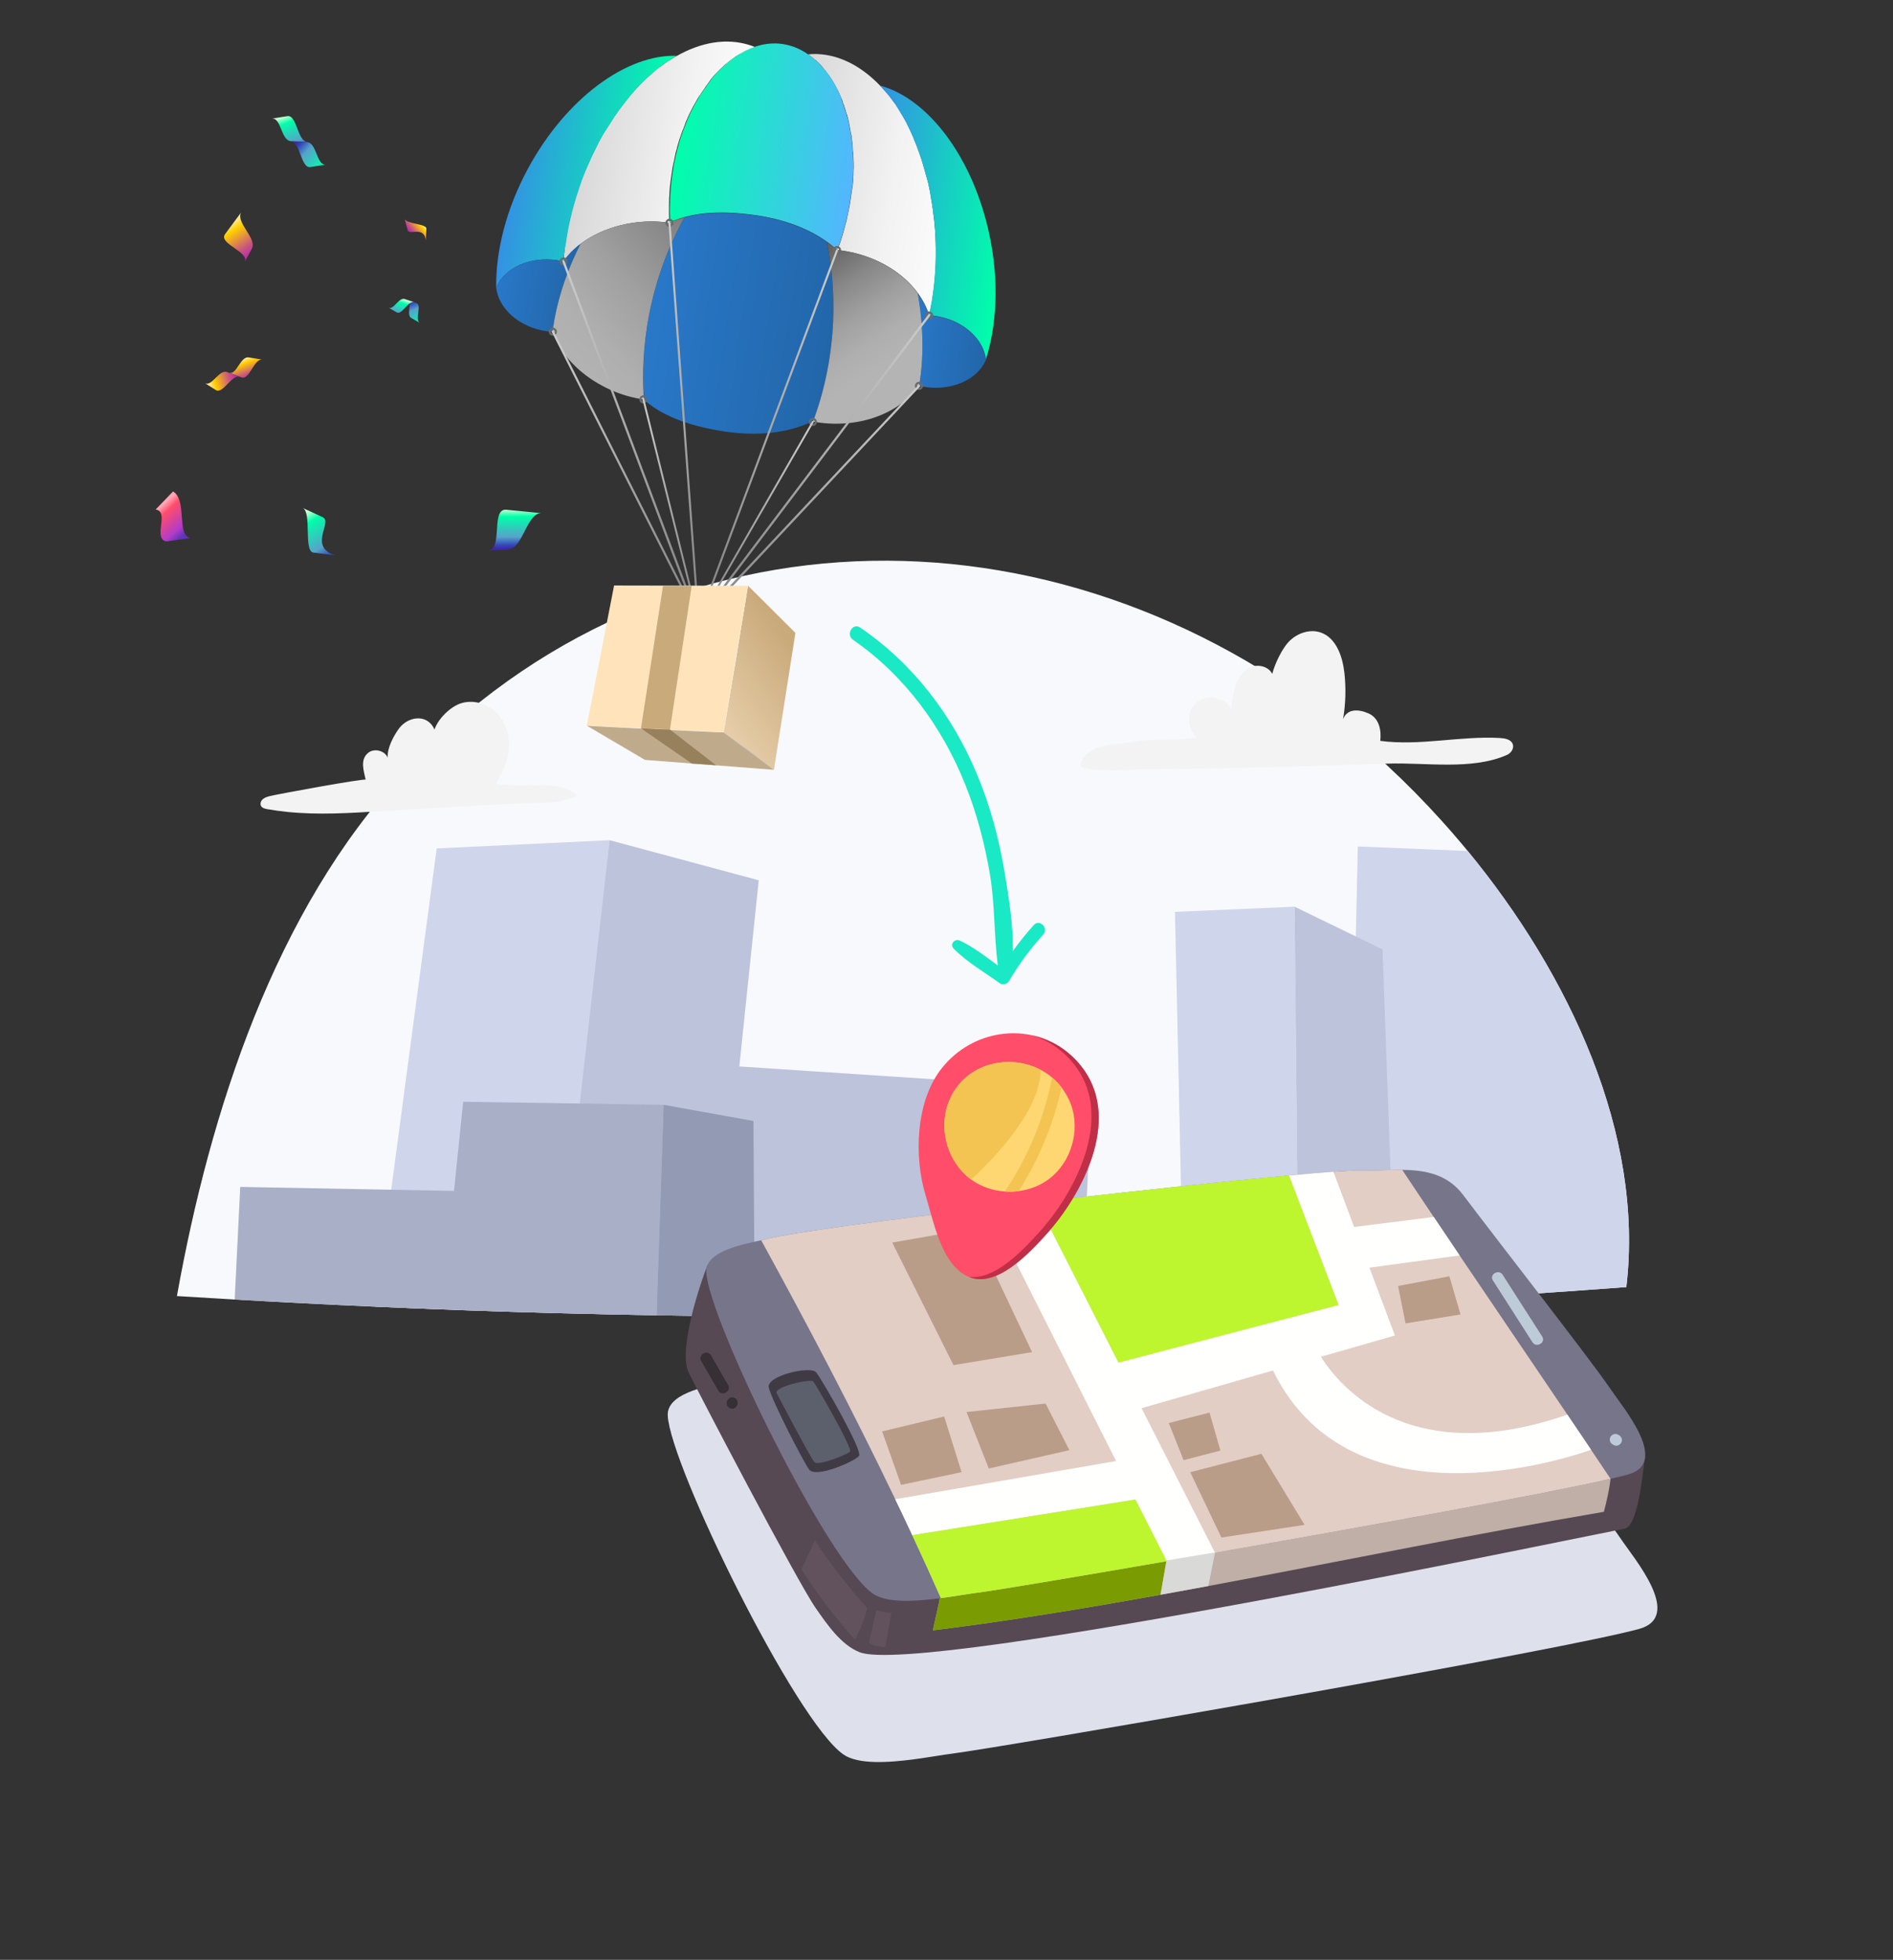 <svg width="427" height="442" viewBox="0 0 427 442" fill="none" xmlns="http://www.w3.org/2000/svg">
<rect x="0" y="0" width="427" height="442" fill="#333333" stroke="none"/>
<path d="M366.848 290.272C349.49 291.58 332.113 292.698 314.724 293.629C311.141 293.816 307.557 294.004 303.978 294.175C300.3 294.355 296.616 294.524 292.934 294.685C284.297 295.069 275.655 295.408 267.011 295.685C259.313 295.944 251.615 296.167 243.912 296.346C219.362 296.915 194.797 297.111 170.242 296.914C162.866 296.855 155.491 296.761 148.117 296.632C141.179 296.515 134.239 296.372 127.303 296.185C126.673 296.173 126.045 296.154 125.407 296.141C111.846 295.781 98.284 295.297 84.727 294.692C74.129 294.232 63.533 293.694 52.942 293.078C48.596 292.832 44.255 292.57 39.907 292.297C47.383 250.61 62.009 205.344 90.887 174.37C149.914 111.066 241.826 112.407 306.583 167.043C315.041 174.187 323.396 182.595 331.067 191.917C354.019 219.807 370.935 255.829 366.848 290.272Z" fill="#F8F9FD"/>
<path d="M366.848 290.272C349.49 291.58 332.113 292.698 314.725 293.629C311.141 293.816 307.558 294.004 303.979 294.175L305.828 211.188L306.283 190.903L331.067 191.917C354.019 219.807 370.935 255.829 366.848 290.272Z" fill="#CFD5EB"/>
<path d="M292.934 294.685C284.297 295.069 275.655 295.408 267.011 295.685L265.035 205.649L292.005 204.483L292.934 294.685Z" fill="#CFD5EB"/>
<path d="M314.725 293.629C311.141 293.816 307.557 294.004 303.978 294.175C300.3 294.355 296.616 294.524 292.934 294.685L292.005 204.483L305.828 211.188L311.845 214.107L314.725 293.629Z" fill="#BCC3DA"/>
<path d="M127.303 296.185C126.673 296.173 126.045 296.154 125.407 296.141C111.846 295.781 98.284 295.297 84.727 294.692C85.896 285.901 87.065 277.11 88.242 268.322C91.664 242.656 95.084 216.999 98.504 191.341C111.553 190.729 124.477 190.092 137.524 189.487C136.393 209.019 134.892 228.979 132.916 248.908C131.35 264.763 129.498 280.604 127.303 296.185Z" fill="#CFD5EB"/>
<path d="M243.912 296.346C219.362 296.915 194.797 297.111 170.242 296.914C162.866 296.855 155.491 296.761 148.117 296.632C141.179 296.515 134.239 296.372 127.303 296.185C126.673 296.173 126.045 296.154 125.407 296.141L130.78 248.878L137.524 189.487L171.144 198.529L166.769 240.514L246.284 245.763L243.912 296.346Z" fill="#BCC3DA"/>
<path d="M148.117 296.632C141.179 296.515 134.24 296.372 127.303 296.185C126.673 296.173 126.045 296.154 125.407 296.141C111.847 295.781 98.284 295.297 84.727 294.692C74.129 294.232 63.533 293.694 52.942 293.078L54.191 267.681L88.242 268.322L102.408 268.59L104.478 248.475L130.78 248.878L132.916 248.908L149.695 249.167L148.117 296.632Z" fill="#A8AFC6"/>
<path d="M170.242 296.914C162.866 296.855 155.491 296.761 148.117 296.632L149.695 249.167L169.948 252.812L170.242 296.914Z" fill="#929AB4"/>
<path d="M269.942 166.294C267.754 164.265 267.572 160.366 269.958 158.389C272.299 156.452 276.344 157.259 277.761 159.933C277.895 158.159 278.21 155.809 278.849 154.153C279.48 152.495 280.691 150.966 282.371 150.372C284.049 149.786 286.181 150.386 286.975 151.979C287.589 149.631 289.292 145.976 291.092 144.35C292.885 142.715 295.513 141.866 297.824 142.619C301.361 143.781 302.824 147.98 303.244 151.679C303.637 155.186 303.541 158.746 302.95 162.217C303.818 159.84 306.36 159.864 308.679 160.884C311.124 161.954 311.618 164.724 311.344 167.085C320.295 168.279 329.327 165.936 338.307 166.435C339.432 166.5 340.786 166.724 341.209 167.769C341.593 168.725 340.882 169.834 339.935 170.248C331.99 173.78 321.437 171.908 312.943 172.217C302.48 172.593 292.018 172.899 281.551 173.125C273.746 173.294 265.943 173.419 258.143 173.5C257.006 173.511 243.255 174.48 243.767 172.315C244.857 167.739 252.036 167.938 255.737 167.281C260.417 166.448 265.369 167.218 269.942 166.294Z" fill="#F3F3F3"/>
<path d="M64.722 183.1C63.242 182.948 61.76 182.743 60.265 182.481C59.755 182.388 59.184 182.252 58.908 181.809C58.61 181.316 58.826 180.644 59.255 180.258C59.684 179.873 60.257 179.702 60.816 179.553C62.406 179.129 82.406 175.481 82.476 175.843C82.092 173.903 81.133 171.36 83.03 169.796C84.394 168.677 86.77 169.255 87.46 170.873C87.283 168.786 88.761 165.967 90.014 164.283C91.267 162.598 93.527 161.58 95.534 162.19C97.541 162.8 98.886 165.28 97.96 167.158C96.842 164.256 100.405 160.222 103.228 158.907C106.049 157.6 109.607 158.425 111.847 160.584C114.088 162.742 115.051 166.024 114.763 169.119C114.5 171.896 113.171 174.386 111.918 176.791C115.637 177.44 119.417 176.98 123.165 177.127C125.685 177.233 128.431 177.708 130.166 179.396C126.221 181.614 120.913 180.924 116.456 181.193C106.31 181.796 96.182 182.297 86.091 182.923C78.797 183.378 71.847 183.829 64.722 183.1Z" fill="#F3F3F3"/>
<path d="M369.682 367.382C368.639 367.664 367.275 368 365.609 368.378C337.599 374.784 226.042 394.034 214.889 395.473C212.64 395.764 209.623 396.297 206.411 396.735C200.34 397.545 193.607 397.975 190.281 395.701C179.476 388.295 151.161 330.479 150.621 319.251C150.392 314.417 158.608 312.786 163.672 311.67C164.28 311.534 164.848 311.415 165.349 311.286C180.454 307.535 296.105 294.791 305.588 295.118C308.969 295.227 312.571 294.904 316.077 294.942C321.581 294.998 326.843 295.956 330.598 300.947C337.534 310.187 361.175 340.45 365.524 346.928C368.675 351.616 379.831 364.609 369.682 367.382Z" fill="#DEE1EB"/>
<path d="M159.613 285.258C158.159 288.901 152.891 304.209 155.315 309.475C156.691 312.464 179.869 356.77 183.971 362.628C186.487 366.214 189.631 370.927 193.896 372.618C207.65 378.075 362.025 345.46 366.323 344.805C369.457 344.33 370.378 333.354 371.093 328.44L159.613 285.258Z" fill="#564953"/>
<path d="M361.778 340.955C332.655 345.91 302.241 352.171 272.563 357.689C268.956 358.353 265.358 359.02 261.777 359.657C244.172 362.832 226.917 365.653 210.445 367.683C210.764 365.747 211.951 361.496 212.042 359.754C229.062 356.826 246.156 353.918 263.283 351.018C296.69 345.361 330.085 339.225 363.287 333.513C363.041 335.802 362.433 338.521 361.778 340.955Z" fill="#BFAFA7"/>
<path d="M261.777 359.657C244.172 362.832 226.916 365.653 210.445 367.683C210.764 365.747 211.951 361.496 212.042 359.754C229.062 356.826 246.156 353.918 263.283 351.018L261.777 359.657Z" fill="#7A9C02"/>
<path d="M367.154 332.566C366.167 332.837 364.869 333.156 363.287 333.513C336.71 339.592 230.868 357.856 220.288 359.221C218.157 359.5 215.288 360.003 212.242 360.414C206.48 361.185 200.095 361.595 196.94 359.437C186.693 352.409 159.821 297.556 159.313 286.899C159.095 282.315 166.895 280.765 171.696 279.71C172.275 279.584 172.816 279.466 173.288 279.347C187.62 275.792 297.349 263.697 306.344 264.007C309.55 264.113 312.973 263.803 316.295 263.836C321.519 263.887 326.512 264.799 330.072 269.536C336.653 278.301 359.084 307.018 363.206 313.162C366.195 317.605 376.782 329.935 367.154 332.566Z" fill="#77758A"/>
<path d="M363.287 333.513C348.313 336.938 308.155 344.234 274.069 350.193C270.333 350.849 266.674 351.482 263.134 352.094C263.07 352.103 263.004 352.121 262.94 352.13C241.49 355.844 224.238 358.719 220.288 359.221C218.157 359.5 215.288 360.003 212.242 360.414C210.142 355.675 207.988 350.939 205.784 346.224C204.525 343.521 203.241 340.812 201.936 338.114C192.437 318.307 182.16 298.774 171.696 279.71C172.275 279.584 172.816 279.466 173.288 279.347C178.956 277.944 199.557 275.197 222.947 272.409C226.541 271.987 230.207 271.558 233.889 271.133C254.878 268.71 276.563 266.412 290.789 265.114C294.755 264.748 298.147 264.456 300.773 264.266C303.514 264.072 305.439 263.974 306.344 264.007C309.55 264.113 312.973 263.803 316.295 263.836C318.65 267.369 321.012 270.905 323.397 274.455C325.336 277.341 327.282 280.237 329.238 283.127C336.752 294.271 344.357 305.439 351.89 316.579L358.883 326.949C360.359 329.139 361.827 331.327 363.287 333.513Z" fill="#E2CEC5"/>
<path d="M301.977 294.331L252.286 307.334L233.889 271.133C254.878 268.71 276.563 266.412 290.789 265.114L301.977 294.331Z" fill="#BDF62E"/>
<path d="M173.414 312.928C174.132 315.977 181.299 329.787 182.505 331.412C184.041 333.477 192.913 329.509 193.772 328.342C194.647 327.145 185.466 311.221 184.113 309.521C182.844 307.931 172.79 310.281 173.414 312.928Z" fill="#403A44"/>
<path d="M175.182 314.167C175.182 314.167 182.855 328.869 183.714 329.76C184.573 330.65 190.977 328.083 191.713 327.402C192.45 326.721 184.027 312.257 183.451 311.557C182.874 310.857 174.525 312.787 175.182 314.167Z" fill="#5C606C"/>
<path d="M347.871 301.427C344.9 296.787 341.929 292.148 338.958 287.508C338.073 286.127 335.868 287.398 336.753 288.778C339.724 293.418 342.695 298.058 345.666 302.697C346.543 304.076 348.756 302.808 347.871 301.427Z" fill="#BDCBD8"/>
<path d="M358.883 326.949C358.883 326.949 305.642 346.977 287.147 309.08L257.5 317.586L274.069 350.193C270.333 350.849 266.674 351.482 263.134 352.094L256.118 338.184L205.784 346.224C204.525 343.521 203.241 340.812 201.936 338.114L251.747 329.503L222.947 272.409C226.541 271.987 230.207 271.558 233.889 271.133L252.286 307.334C266.083 303.679 301.977 294.331 301.977 294.331L290.789 265.114C294.755 264.748 298.146 264.456 300.773 264.266L305.45 276.712L323.397 274.455C325.336 277.341 327.282 280.237 329.238 283.127L308.896 285.892L314.65 301.194L297.947 305.982C303.577 314.853 319.799 330.773 353.549 319.038L358.883 326.949Z" fill="#FFFFFD"/>
<path d="M272.563 357.689C268.956 358.353 265.358 359.02 261.777 359.657L263.125 351.934L274.075 350.106L272.563 357.689Z" fill="#D9D9D7"/>
<path d="M263.122 351.942L262.94 352.13C241.49 355.844 224.238 358.719 220.288 359.221C218.157 359.5 215.288 360.003 212.242 360.414C210.142 355.675 207.988 350.939 205.784 346.224L256.118 338.184L263.122 351.942Z" fill="#BDF62E"/>
<path d="M201.261 280.234L219.608 277.013L232.803 304.941L215.071 307.871L201.261 280.234Z" fill="#B99D88"/>
<path d="M218.018 318.446L223.038 331.186L241.218 327.05L235.854 316.537L218.018 318.446Z" fill="#B99D88"/>
<path d="M198.984 322.819L212.983 319.456L216.893 332.012L203.256 334.874L198.984 322.819Z" fill="#B99D88"/>
<path d="M263.64 320.934L272.827 318.571L275.285 327.142L266.979 329.302L263.64 320.934Z" fill="#B99D88"/>
<path d="M268.481 332.017L284.528 327.87L294.28 343.895L275.503 346.755L268.481 332.017Z" fill="#B99D88"/>
<path d="M315.361 290.021L326.935 287.834L329.452 296.447L317.046 298.463L315.361 290.021Z" fill="#B99D88"/>
<path d="M164.228 312.347C162.946 310.121 161.662 307.903 160.379 305.678C159.558 304.253 157.351 305.531 158.175 306.948C159.457 309.174 160.741 311.391 162.023 313.617C162.838 315.031 165.043 313.761 164.228 312.347Z" fill="#362F34"/>
<path d="M165.485 315.189C163.903 314.764 163.242 317.223 164.824 317.648C166.406 318.074 167.067 315.615 165.485 315.189Z" fill="#362F34"/>
<path d="M183.806 347.423C183.053 349.014 181.934 351.411 180.774 353.929C184.39 359.568 188.453 364.915 192.824 369.773C194.059 367.6 195.022 365.064 195.621 362.641C191.304 357.877 187.357 352.781 183.806 347.423Z" fill="#61525E"/>
<path d="M199.686 371.513C200.168 368.935 200.591 366.219 201.084 363.636C200.048 363.762 198.68 363.49 197.72 363.074C197.14 365.555 196.561 368.036 195.982 370.516C196.728 371.139 198.712 371.444 199.686 371.513Z" fill="#61525E"/>
<path d="M364.91 323.525C364.846 323.5 364.783 323.474 364.711 323.446C364.092 323.2 363.292 323.723 363.151 324.345C362.988 325.083 363.382 325.646 364.05 325.905C364.114 325.93 364.177 325.956 364.249 325.984C364.868 326.23 365.668 325.707 365.809 325.086C365.972 324.347 365.57 323.782 364.91 323.525Z" fill="#BDCBD8"/>
<path d="M233.205 208.611C231.504 210.491 229.932 212.45 228.467 214.499C228.564 208.646 227.553 202.503 226.643 196.932C225.382 189.237 223.34 181.665 220.318 174.472C214.77 161.247 205.93 149.641 194.032 141.529C192.323 140.366 190.728 143.127 192.412 144.283C204.015 152.282 212.56 163.975 217.757 177C220.336 183.459 222.118 190.231 223.281 197.083C224.442 203.942 224.19 210.923 225.086 217.756C222.339 215.716 219.546 213.55 216.502 212.125C215.379 211.595 214.139 212.94 215.105 213.92C218.104 216.985 222.09 219.288 225.571 221.771C226.227 222.237 227.218 221.888 227.602 221.245C229.828 217.476 232.381 213.996 235.325 210.763C236.619 209.318 234.507 207.168 233.205 208.611Z" fill="#19E9C4"/>
<path d="M236 278.38C232.252 282.514 224.897 290.484 218.637 288.01C215.333 286.7 213.266 283.243 211.795 279.429C210.473 276.015 209.638 272.319 208.815 269.663C206.097 260.846 206.542 248.213 212.514 240.811C215.933 236.563 220.635 234.013 225.521 233.262C231.297 232.372 237.348 233.991 241.89 238.279C242.866 239.192 243.764 240.233 244.583 241.403C252.646 252.923 244.15 269.384 236 278.38Z" fill="#FF4D6A"/>
<path d="M244.583 241.403C243.764 240.233 242.866 239.192 241.89 238.279C239.268 235.808 236.15 234.231 232.867 233.497C235.549 234.342 238.08 235.778 240.267 237.843C241.243 238.756 242.141 239.797 242.96 240.966C251.024 252.486 242.527 268.948 234.378 277.944C230.93 281.745 224.431 288.786 218.543 287.967C218.574 287.984 218.606 287.993 218.637 288.01C224.897 290.484 232.252 282.514 236.001 278.38C244.15 269.384 252.647 252.923 244.583 241.403Z" fill="#BF2F47"/>
<path d="M236.636 265.887C234.639 267.397 232.251 268.302 229.775 268.62C228.745 268.757 227.701 268.783 226.667 268.707C223.946 268.529 221.28 267.628 219.074 266.024C214.001 262.339 211.739 255.227 213.716 249.282C216.818 239.938 227.306 237.345 234.754 241.282C235.662 241.763 236.519 242.336 237.322 243.01C238.097 243.657 238.819 244.405 239.452 245.252C240.299 246.35 241.02 247.625 241.551 249.051C243.75 254.924 241.64 262.117 236.636 265.887Z" fill="#FED772"/>
<path d="M219.074 266.024C214.001 262.339 211.739 255.227 213.716 249.282C216.818 239.938 227.306 237.345 234.754 241.282C234.654 249.824 225.695 259.868 219.074 266.024Z" fill="#F3C452"/>
<path d="M229.775 268.62C228.745 268.757 227.701 268.783 226.667 268.707C231.922 260.866 235.501 252.231 237.322 243.01C238.097 243.657 238.819 244.405 239.452 245.252C237.621 253.566 234.364 261.426 229.775 268.62Z" fill="#F3C452"/>
<path d="M211.087 54.77C211.226 59.256 210.924 63.62 210.263 67.702C210.189 68.206 210.114 68.711 209.984 69.207C209.893 69.823 209.746 70.431 209.59 71.095C207.334 63.891 199.738 57.959 190.045 56.526C189.652 56.468 189.204 56.402 188.812 56.344C188.893 56.184 188.91 56.072 189.055 55.865C189.071 55.753 189.152 55.593 189.225 55.489C189.225 55.489 189.225 55.489 189.233 55.433C189.241 55.377 189.25 55.321 189.314 55.273C189.411 55.001 189.509 54.729 189.614 54.402C189.915 53.53 190.16 52.65 190.404 51.77C190.429 51.602 190.51 51.442 190.535 51.274C190.551 51.162 190.632 51.002 190.649 50.89C190.755 50.562 190.804 50.226 190.91 49.898C191.246 48.402 191.581 46.906 191.813 45.337C191.871 44.945 191.921 44.609 191.97 44.273C191.987 44.16 192.004 44.048 192.02 43.936C192.053 43.712 192.086 43.488 192.111 43.32C192.144 43.096 192.169 42.928 192.202 42.704C192.219 42.592 192.236 42.48 192.244 42.423C192.252 42.367 192.269 42.255 192.277 42.199C192.302 42.031 192.318 41.919 192.343 41.751C192.351 41.695 192.36 41.639 192.368 41.583C192.418 41.247 192.403 40.959 192.445 40.678C192.446 40.278 192.513 39.83 192.515 39.429C192.531 39.317 192.5 39.141 192.517 39.029C192.51 38.684 192.56 38.348 192.554 38.004C192.554 38.004 192.554 38.004 192.562 37.948C192.564 37.547 192.558 37.203 192.559 36.802C192.545 36.514 192.53 36.225 192.516 35.937C192.532 35.825 192.493 35.704 192.509 35.592C192.526 35.48 192.478 35.416 192.495 35.304C192.48 35.016 192.457 34.783 192.443 34.495C192.451 34.439 192.459 34.383 192.411 34.318C192.38 34.142 192.405 33.974 192.374 33.797C192.343 33.621 192.367 33.453 192.336 33.277L192.345 33.221C192.338 32.876 192.276 32.523 192.261 32.235C192.207 31.826 192.153 31.418 192.107 30.953C192.093 30.664 192.022 30.368 191.951 30.071C191.96 30.015 191.96 30.015 191.912 29.951C191.872 29.83 191.889 29.718 191.85 29.598C191.827 29.365 191.748 29.125 191.725 28.892C191.694 28.716 191.662 28.54 191.631 28.363C191.592 28.243 191.608 28.131 191.561 28.067C191.569 28.011 191.521 27.946 191.538 27.834C191.475 27.481 191.357 27.12 191.295 26.768C191.263 26.591 191.232 26.415 191.145 26.23C191.114 26.054 191.083 25.878 190.987 25.749C190.939 25.684 190.956 25.573 190.908 25.508C190.829 25.267 190.75 25.027 190.68 24.73C190.649 24.554 190.561 24.369 190.522 24.249C190.491 24.072 190.403 23.888 190.372 23.711C190.372 23.711 190.381 23.655 190.325 23.647C190.285 23.527 190.237 23.462 190.198 23.342C190.158 23.222 190.119 23.101 190.079 22.981C190.088 22.925 190.04 22.861 190.048 22.805C190.057 22.749 190 22.74 190.009 22.684C189.882 22.379 189.803 22.139 189.668 21.89C189.542 21.585 189.415 21.28 189.288 20.975C189.193 20.846 189.162 20.67 189.066 20.541C189.018 20.477 189.027 20.421 188.979 20.357C188.892 20.172 188.804 19.987 188.709 19.858C188.574 19.61 188.487 19.425 188.352 19.176C188.312 19.056 188.217 18.927 188.169 18.863C188.082 18.678 187.986 18.549 187.891 18.421C187.843 18.357 187.851 18.3 187.804 18.236C187.716 18.052 187.621 17.923 187.478 17.73C187.43 17.666 187.39 17.545 187.287 17.473C187.104 17.159 186.913 16.902 186.674 16.581C186.579 16.452 186.483 16.323 186.34 16.131C186.245 16.002 186.149 15.873 186.045 15.801C186.054 15.745 185.998 15.736 185.95 15.672C185.902 15.608 185.798 15.535 185.759 15.415C185.472 15.029 185.178 14.699 184.827 14.361C184.675 14.224 184.58 14.095 184.428 13.959C184.372 13.95 184.38 13.894 184.324 13.886C184.277 13.822 184.173 13.749 184.125 13.685C184.077 13.62 184.03 13.556 183.918 13.54L183.862 13.531C183.359 13.056 182.849 12.637 182.274 12.266C182.618 12.26 182.915 12.189 183.259 12.183C188.835 12.034 194.109 14.702 198.571 19.37C198.619 19.434 198.675 19.442 198.723 19.507C198.771 19.571 198.827 19.579 198.874 19.644C199.121 19.909 199.369 20.175 199.607 20.496C199.807 20.697 199.998 20.955 200.197 21.156C200.388 21.413 200.635 21.679 200.826 21.936C201.017 22.193 201.208 22.45 201.399 22.708C201.59 22.965 201.772 23.278 202.019 23.544C202.202 23.857 202.393 24.114 202.576 24.427C202.806 24.805 203.045 25.127 203.219 25.496C203.354 25.745 203.545 26.002 203.68 26.251C204.046 26.878 204.363 27.44 204.673 28.058C204.665 28.114 204.721 28.122 204.712 28.178C204.895 28.492 205.069 28.861 205.196 29.166C205.379 29.479 205.497 29.84 205.672 30.21C205.854 30.523 205.973 30.884 206.099 31.189C206.147 31.253 206.187 31.373 206.178 31.43C206.305 31.735 206.432 32.039 206.558 32.344C206.733 32.714 206.851 33.075 206.97 33.436C207.088 33.797 207.262 34.166 207.381 34.527C207.665 35.314 207.902 36.036 208.131 36.814C208.359 37.592 208.588 38.37 208.808 39.204C208.918 39.621 209.036 39.982 209.146 40.399C209.265 40.76 209.319 41.169 209.437 41.53C209.429 41.586 209.477 41.65 209.469 41.706C209.531 42.059 209.641 42.476 209.703 42.829C209.813 43.246 209.868 43.654 209.922 44.063C209.984 44.416 210.038 44.825 210.1 45.178C210.14 45.298 210.123 45.41 210.163 45.53C210.225 45.883 210.279 46.292 210.342 46.645C210.396 47.053 210.45 47.462 210.504 47.871C210.496 47.927 210.543 47.991 210.527 48.103C210.541 48.392 210.612 48.688 210.635 48.921C210.658 49.153 210.689 49.33 210.712 49.562C210.812 50.435 210.856 51.301 210.956 52.174C210.97 52.463 210.977 52.807 210.991 53.096C211.012 53.728 211.05 54.249 211.087 54.77Z" fill="url(#paint0_linear)"/>
<path d="M198.468 19.297C209.379 22.17 219.638 35.652 223.261 53.364C225.358 63.578 224.83 73.348 222.365 81.113C221.86 76.401 217.218 72.165 210.999 71.246C210.495 71.171 209.991 71.097 209.534 71.087C209.681 70.479 209.828 69.871 209.928 69.198C210.002 68.694 210.133 68.198 210.207 67.694C210.868 63.612 211.17 59.248 211.031 54.762C210.994 54.241 211.02 53.672 210.983 53.152C210.977 52.807 210.962 52.519 210.947 52.23C210.903 51.365 210.804 50.492 210.704 49.618C210.681 49.386 210.65 49.209 210.627 48.977C210.612 48.688 210.597 48.4 210.519 48.159C210.527 48.103 210.479 48.039 210.496 47.927C210.442 47.518 210.387 47.109 210.333 46.7C210.271 46.348 210.217 45.939 210.155 45.586C210.115 45.466 210.132 45.354 210.092 45.234C210.03 44.881 209.976 44.472 209.913 44.119C209.859 43.711 209.749 43.294 209.695 42.885C209.633 42.532 209.523 42.115 209.46 41.762C209.469 41.706 209.421 41.642 209.429 41.586C209.319 41.169 209.257 40.816 209.138 40.455C209.028 40.038 208.918 39.621 208.8 39.26C208.571 38.482 208.351 37.648 208.122 36.87C207.894 36.092 207.609 35.305 207.373 34.583C207.254 34.222 207.08 33.853 206.961 33.492C206.843 33.131 206.668 32.762 206.55 32.401C206.423 32.096 206.297 31.791 206.17 31.486C206.122 31.421 206.131 31.365 206.091 31.245C205.964 30.94 205.79 30.571 205.663 30.266C205.489 29.896 205.362 29.591 205.188 29.222C205.013 28.853 204.831 28.539 204.704 28.235C204.712 28.178 204.656 28.17 204.665 28.114C204.355 27.496 203.99 26.869 203.672 26.307C203.537 26.058 203.346 25.801 203.211 25.552C202.981 25.174 202.742 24.853 202.568 24.483C202.385 24.17 202.194 23.913 202.011 23.6C201.828 23.286 201.637 23.029 201.39 22.764C201.199 22.506 201.008 22.249 200.817 21.992C200.627 21.735 200.379 21.469 200.189 21.212C199.998 20.955 199.798 20.753 199.599 20.552C199.352 20.287 199.105 20.021 198.866 19.7C198.818 19.635 198.771 19.571 198.715 19.563C198.563 19.426 198.515 19.361 198.468 19.297Z" fill="url(#paint1_linear)"/>
<path d="M151.142 49.745C151.091 48.535 151.041 47.326 151.103 46.133C151.128 45.965 151.097 45.788 151.122 45.62C151.138 45.508 151.107 45.332 151.123 45.22C151.117 44.875 151.167 44.539 151.16 44.194C151.272 42.665 151.384 41.136 151.615 39.567C151.673 39.175 151.723 38.839 151.773 38.502C151.789 38.39 151.806 38.278 151.823 38.166C151.856 37.942 151.889 37.718 151.914 37.55C151.963 37.214 152.005 36.934 152.11 36.606C152.144 36.382 152.177 36.157 152.258 35.998C152.266 35.942 152.274 35.886 152.282 35.83C152.332 35.493 152.43 35.222 152.471 34.941C152.585 34.557 152.651 34.109 152.765 33.725C152.782 33.613 152.863 33.453 152.879 33.342C152.985 33.014 153.035 32.677 153.14 32.349C153.14 32.349 153.14 32.349 153.149 32.294C153.263 31.91 153.368 31.582 153.482 31.198C153.58 30.926 153.677 30.654 153.775 30.382C153.791 30.27 153.864 30.166 153.88 30.054C153.897 29.942 153.961 29.895 153.978 29.782C154.075 29.511 154.164 29.295 154.262 29.023C154.27 28.967 154.278 28.911 154.343 28.863C154.448 28.535 154.61 28.215 154.716 27.888L154.724 27.832C154.83 27.504 154.992 27.184 155.089 26.912C155.259 26.537 155.429 26.161 155.608 25.729C155.769 25.41 155.931 25.09 156.093 24.77C156.255 24.451 156.416 24.131 156.578 23.812C156.74 23.492 156.902 23.172 157.119 22.861C157.281 22.541 157.499 22.23 157.661 21.911C157.741 21.751 157.822 21.591 157.959 21.439C158.04 21.28 158.121 21.12 158.25 21.024C158.33 20.864 158.467 20.713 158.54 20.609C158.621 20.449 158.758 20.298 158.83 20.194C158.911 20.034 159.048 19.883 159.121 19.779C159.202 19.619 159.339 19.468 159.419 19.308C159.492 19.204 159.629 19.053 159.701 18.949C159.782 18.789 159.911 18.694 159.992 18.534C160.073 18.374 160.201 18.278 160.282 18.119C160.363 17.959 160.492 17.863 160.573 17.703C160.782 17.448 160.992 17.193 161.201 16.938C161.33 16.842 161.411 16.682 161.539 16.587C162.288 15.781 163.093 14.984 163.881 14.299C163.945 14.252 164.018 14.148 164.138 14.108C164.404 13.861 164.661 13.67 164.983 13.432C165.111 13.336 165.24 13.241 165.433 13.097C165.883 12.763 166.389 12.437 166.896 12.111C167.024 12.016 167.209 11.928 167.393 11.841C167.578 11.754 167.707 11.659 167.891 11.571C168.14 11.437 168.325 11.349 168.574 11.214C169.192 10.905 169.794 10.708 170.396 10.51C172.441 9.839 174.477 9.625 176.55 9.931C178.623 10.238 180.566 11.04 182.274 12.266C182.849 12.637 183.359 13.056 183.862 13.531C183.862 13.531 183.862 13.531 183.918 13.54C184.069 13.677 184.165 13.805 184.324 13.886C184.38 13.894 184.372 13.95 184.428 13.959C184.58 14.095 184.675 14.224 184.827 14.361C184.922 14.49 185.074 14.627 185.169 14.755C185.368 14.956 185.559 15.214 185.759 15.415C185.854 15.543 185.958 15.616 186.054 15.745C186.149 15.873 186.245 16.002 186.348 16.075C186.444 16.203 186.539 16.332 186.683 16.525C186.865 16.838 187.112 17.104 187.295 17.417C187.343 17.481 187.382 17.601 187.486 17.674C187.629 17.867 187.764 18.116 187.899 18.365C187.995 18.494 188.082 18.678 188.177 18.807C188.217 18.927 188.321 19 188.36 19.12C188.495 19.369 188.582 19.554 188.717 19.803C188.852 20.052 188.931 20.292 189.066 20.541C189.161 20.67 189.193 20.846 189.288 20.975C189.415 21.28 189.542 21.585 189.668 21.89C189.708 22.01 189.795 22.195 189.826 22.371C189.866 22.491 189.905 22.612 189.944 22.732C189.936 22.788 189.992 22.797 189.984 22.852C189.976 22.909 190.023 22.973 190.015 23.029C190.055 23.149 190.102 23.213 190.142 23.334C190.181 23.454 190.221 23.575 190.26 23.695C190.26 23.695 190.252 23.751 190.308 23.759C190.339 23.936 190.426 24.12 190.457 24.297C190.489 24.473 190.584 24.602 190.615 24.778C190.647 24.954 190.734 25.139 190.773 25.259C190.821 25.324 190.804 25.436 190.852 25.5C190.9 25.564 190.883 25.676 190.931 25.741C190.962 25.917 190.993 26.093 191.089 26.222C191.12 26.398 191.151 26.575 191.239 26.759C191.301 27.112 191.419 27.473 191.482 27.826C191.513 28.002 191.544 28.179 191.575 28.355C191.606 28.531 191.638 28.708 191.669 28.884C191.692 29.116 191.771 29.357 191.793 29.59C191.825 29.766 191.856 29.942 191.895 30.063C191.966 30.359 191.981 30.648 192.051 30.945C192.105 31.353 192.159 31.762 192.205 32.227C192.268 32.58 192.282 32.868 192.288 33.212L192.28 33.269C192.311 33.445 192.287 33.613 192.318 33.789C192.349 33.966 192.324 34.134 192.355 34.31C192.347 34.366 192.339 34.422 192.386 34.486C192.409 34.719 192.424 35.007 192.439 35.296C192.422 35.408 192.47 35.472 192.453 35.584C192.437 35.696 192.476 35.817 192.46 35.929C192.474 36.217 192.489 36.505 192.503 36.794C192.501 37.194 192.508 37.539 192.506 37.939C192.506 37.939 192.506 37.939 192.498 37.995C192.504 38.34 192.51 38.684 192.461 39.02C192.444 39.133 192.475 39.309 192.459 39.421C192.457 39.821 192.455 40.222 192.388 40.67C192.347 40.95 192.353 41.295 192.312 41.575C192.304 41.631 192.295 41.687 192.287 41.743C192.262 41.911 192.246 42.023 192.221 42.191C192.213 42.247 192.196 42.359 192.188 42.415C192.171 42.527 192.155 42.639 192.146 42.696C192.113 42.92 192.088 43.088 192.055 43.312C192.022 43.536 191.989 43.76 191.964 43.928C191.948 44.04 191.931 44.152 191.914 44.264C191.865 44.6 191.807 44.993 191.757 45.329C191.525 46.898 191.246 48.402 190.854 49.89C190.804 50.226 190.698 50.554 190.593 50.882C190.576 50.994 190.551 51.162 190.479 51.266C190.454 51.434 190.373 51.594 190.348 51.762C190.104 52.642 189.859 53.522 189.558 54.393C189.461 54.665 189.364 54.937 189.258 55.265C189.25 55.321 189.241 55.377 189.177 55.425C189.177 55.425 189.177 55.425 189.169 55.481C189.063 55.809 188.934 55.904 188.812 56.344C184.266 52.237 177.895 49.635 170.779 48.583C163.608 47.523 156.615 47.577 151.019 50.185C150.98 50.065 151.117 49.913 151.142 49.745Z" fill="url(#paint2_linear)"/>
<path d="M151.011 50.241C141.318 48.809 131.351 52.717 127.107 58.96C127.142 58.336 127.233 57.719 127.277 57.038C127.351 56.534 127.37 56.022 127.444 55.517C127.993 51.419 128.967 47.154 130.397 42.9C130.584 42.413 130.723 41.861 130.909 41.373C131.015 41.045 131.112 40.773 131.21 40.501C131.502 39.686 131.85 38.878 132.199 38.071C132.288 37.855 132.369 37.695 132.458 37.48C132.555 37.208 132.709 36.944 132.798 36.728C132.806 36.672 132.871 36.624 132.887 36.512C133.057 36.137 133.227 35.761 133.397 35.386C133.559 35.066 133.729 34.69 133.891 34.371C133.963 34.267 133.98 34.155 134.053 34.051C134.214 33.731 134.384 33.356 134.546 33.036C134.716 32.66 134.942 32.293 135.112 31.918C135.274 31.598 135.5 31.231 135.662 30.911C135.67 30.855 135.734 30.807 135.743 30.751C135.969 30.384 136.131 30.064 136.348 29.753C136.574 29.386 136.8 29.018 137.018 28.707C137.462 28.028 137.914 27.293 138.358 26.615C138.802 25.936 139.302 25.266 139.737 24.643C139.955 24.332 140.229 24.029 140.447 23.717C140.664 23.406 140.938 23.103 141.156 22.792C141.365 22.536 141.575 22.281 141.784 22.026C141.849 21.978 141.857 21.922 141.93 21.818C142.139 21.563 142.413 21.26 142.622 21.005C142.896 20.701 143.106 20.446 143.38 20.143C143.653 19.84 143.919 19.593 144.128 19.338C144.137 19.282 144.193 19.29 144.201 19.234C144.676 18.732 145.207 18.238 145.674 17.791C145.875 17.592 146.132 17.401 146.333 17.202C146.663 16.907 146.985 16.668 147.259 16.365C147.524 16.118 147.781 15.927 148.047 15.68C148.313 15.433 148.57 15.242 148.883 15.059C149.14 14.868 149.398 14.678 149.655 14.486C149.912 14.296 150.225 14.113 150.483 13.922C150.74 13.731 150.989 13.596 151.238 13.461C151.551 13.278 151.864 13.095 152.186 12.857C152.25 12.809 152.314 12.761 152.37 12.77C152.435 12.722 152.491 12.73 152.555 12.682C158.121 9.497 163.942 8.468 169.292 10.232C169.62 10.338 169.891 10.436 170.211 10.597C169.609 10.795 168.999 11.048 168.381 11.357C168.14 11.436 167.947 11.58 167.698 11.715C167.514 11.802 167.385 11.897 167.201 11.985C167.016 12.072 166.887 12.167 166.703 12.255C166.205 12.524 165.755 12.859 165.24 13.241C165.111 13.336 164.983 13.432 164.79 13.575C164.524 13.822 164.211 14.005 163.946 14.252C163.881 14.299 163.809 14.403 163.688 14.443C162.9 15.128 162.095 15.925 161.346 16.73C161.218 16.826 161.137 16.985 161.008 17.081C160.799 17.336 160.589 17.591 160.38 17.847C160.307 17.951 160.17 18.102 160.089 18.262C160.008 18.422 159.88 18.517 159.799 18.677C159.718 18.837 159.589 18.932 159.509 19.092C159.436 19.196 159.299 19.347 159.226 19.451C159.146 19.611 159.009 19.762 158.928 19.922C158.847 20.082 158.718 20.177 158.637 20.337C158.557 20.497 158.42 20.649 158.347 20.752C158.266 20.912 158.129 21.064 158.057 21.168C157.976 21.327 157.895 21.487 157.766 21.583C157.685 21.742 157.605 21.902 157.468 22.054C157.306 22.373 157.088 22.685 156.926 23.004C156.765 23.324 156.547 23.635 156.385 23.955C156.223 24.274 156.062 24.594 155.9 24.914C155.738 25.233 155.576 25.553 155.415 25.872C155.245 26.248 155.075 26.624 154.896 27.055C154.735 27.375 154.637 27.647 154.531 27.975L154.523 28.031C154.417 28.359 154.256 28.678 154.15 29.006C154.142 29.062 154.133 29.118 154.069 29.166C153.98 29.382 153.882 29.654 153.785 29.926C153.768 30.038 153.704 30.085 153.688 30.198C153.671 30.31 153.598 30.413 153.582 30.525C153.484 30.797 153.387 31.069 153.289 31.341C153.175 31.725 153.07 32.053 152.956 32.437C152.956 32.437 152.956 32.437 152.947 32.493C152.842 32.821 152.736 33.148 152.686 33.485C152.67 33.597 152.589 33.757 152.572 33.869C152.458 34.252 152.344 34.636 152.278 35.085C152.237 35.365 152.131 35.693 152.09 35.973C152.081 36.029 152.073 36.085 152.065 36.141C152.032 36.365 151.942 36.581 151.918 36.749C151.868 37.085 151.77 37.357 151.721 37.693C151.688 37.917 151.654 38.141 151.63 38.309C151.613 38.422 151.597 38.534 151.58 38.646C151.53 38.982 151.472 39.374 151.423 39.71C151.191 41.279 151.023 42.8 150.968 44.338C150.918 44.674 150.924 45.018 150.931 45.363C150.914 45.475 150.889 45.643 150.929 45.763C150.904 45.931 150.935 46.108 150.91 46.276C150.896 47.533 150.89 48.735 150.949 49.889C151.117 49.913 150.98 50.065 151.011 50.241C151.019 50.185 151.019 50.185 151.011 50.241Z" fill="url(#paint3_linear)"/>
<path d="M127.277 57.038C127.186 57.655 127.142 58.335 127.107 58.96C126.611 58.83 126.163 58.763 125.659 58.689C119.496 57.778 113.78 60.425 111.924 64.846C111.811 56.699 114.132 47.195 119.095 38.023C127.687 22.117 141.408 12.18 152.684 12.587C152.619 12.635 152.563 12.626 152.499 12.674C152.435 12.722 152.379 12.713 152.314 12.761C152.001 12.944 151.688 13.127 151.366 13.365C151.117 13.5 150.86 13.691 150.611 13.826C150.354 14.017 150.041 14.2 149.783 14.391C149.526 14.582 149.269 14.773 149.012 14.964C148.754 15.155 148.489 15.402 148.176 15.585C147.91 15.832 147.653 16.023 147.387 16.27C147.057 16.564 146.736 16.803 146.462 17.106C146.261 17.305 146.004 17.497 145.802 17.696C145.271 18.19 144.805 18.636 144.33 19.138C144.321 19.195 144.265 19.186 144.257 19.242C143.992 19.489 143.718 19.792 143.508 20.048C143.243 20.295 143.025 20.606 142.751 20.909C142.486 21.156 142.268 21.467 142.058 21.723C141.994 21.77 141.921 21.874 141.913 21.93C141.704 22.186 141.494 22.441 141.285 22.696C141.011 22.999 140.793 23.31 140.575 23.622C140.357 23.933 140.084 24.236 139.866 24.547C139.366 25.218 138.93 25.84 138.487 26.519C138.043 27.198 137.599 27.877 137.147 28.611C136.921 28.979 136.703 29.29 136.477 29.657C136.259 29.969 136.089 30.344 135.871 30.656C135.863 30.712 135.799 30.759 135.79 30.815C135.629 31.135 135.403 31.502 135.241 31.822C135.015 32.189 134.845 32.565 134.675 32.941C134.513 33.26 134.343 33.636 134.181 33.956C134.109 34.059 134.092 34.171 134.019 34.275C133.858 34.595 133.688 34.97 133.526 35.29C133.356 35.666 133.186 36.041 133.016 36.417C133.008 36.473 132.943 36.521 132.927 36.633C132.829 36.905 132.676 37.168 132.587 37.384C132.497 37.6 132.417 37.76 132.327 37.975C131.979 38.783 131.687 39.598 131.338 40.406C131.241 40.678 131.135 41.005 131.038 41.277C130.851 41.765 130.721 42.261 130.526 42.805C129.095 47.059 128.122 51.324 127.573 55.422C127.37 56.022 127.351 56.534 127.277 57.038Z" fill="url(#paint4_linear)"/>
<path d="M130.955 55.006C129.411 56.152 128.067 57.499 127.107 58.96C126.611 58.83 126.163 58.763 125.659 58.689C119.495 57.778 113.779 60.425 111.924 64.846C112.43 69.558 117.071 73.794 123.29 74.713C123.738 74.779 124.242 74.854 124.699 74.864C124.885 72.83 125.974 64.69 130.955 55.006Z" fill="url(#paint5_linear)"/>
<path d="M211.047 71.31C210.543 71.236 210.038 71.161 209.582 71.151C209.038 69.41 208.141 67.732 207.003 66.132C208.961 76.899 207.696 85.071 207.294 87.016C207.734 87.138 208.182 87.204 208.687 87.279C214.85 88.19 220.566 85.542 222.421 81.122C221.916 76.409 217.21 72.222 211.047 71.31Z" fill="url(#paint6_linear)"/>
<path d="M186.498 54.571C182.195 51.53 176.766 49.525 170.771 48.639C165 47.786 159.29 47.686 154.397 49.024C144.636 66.647 144.707 83.203 145.33 90.223C149.892 94.218 156.514 96.285 163.574 97.328C170.746 98.388 177.541 97.733 183.081 95.116C183.137 95.124 183.249 95.141 183.361 95.158C185.973 88.33 190.268 73.22 186.498 54.571Z" fill="url(#paint7_linear)"/>
<path d="M207.003 66.132C203.478 61.317 197.384 57.611 190.045 56.526C189.652 56.468 189.204 56.402 188.812 56.344C188.11 55.668 187.28 55.087 186.506 54.515C190.276 73.164 185.982 88.274 183.369 95.102C183.706 95.151 184.042 95.201 184.322 95.242C194.015 96.675 203.011 93.138 207.246 86.951L207.302 86.96C207.696 85.071 208.961 76.899 207.003 66.132Z" fill="url(#paint8_linear)"/>
<path d="M154.397 49.024C153.202 49.363 152.055 49.766 151.011 50.241C151.123 50.258 151.179 50.266 151.011 50.241C143.559 49.14 135.988 51.169 130.955 55.006C125.974 64.69 124.885 72.83 124.651 74.8L124.707 74.808C126.963 82.012 135.373 88.637 145.066 90.07L145.075 90.013C145.075 90.013 145.075 90.013 145.066 90.07C145.066 90.07 145.066 90.07 145.058 90.126C145.226 90.15 145.17 90.142 145.058 90.126C145.106 90.19 145.162 90.198 145.266 90.271C144.716 83.147 144.644 66.591 154.397 49.024Z" fill="url(#paint9_linear)"/>
<path d="M209.449 72.048C208.945 71.973 208.611 71.523 208.685 71.019C208.76 70.514 209.21 70.18 209.714 70.255C210.219 70.329 210.553 70.779 210.478 71.284C210.404 71.788 209.954 72.122 209.449 72.048ZM209.648 70.703C209.368 70.662 209.167 70.861 209.134 71.085C209.092 71.365 209.292 71.566 209.516 71.599C209.796 71.641 209.997 71.442 210.03 71.217C210.072 70.937 209.872 70.736 209.648 70.703Z" fill="#6A6A6A"/>
<path d="M188.671 57.297C188.167 57.222 187.833 56.772 187.907 56.268C187.982 55.763 188.432 55.429 188.936 55.504C189.441 55.578 189.775 56.028 189.7 56.533C189.682 57.045 189.176 57.371 188.671 57.297ZM188.87 55.952C188.59 55.91 188.389 56.11 188.356 56.334C188.314 56.614 188.513 56.815 188.738 56.848C189.018 56.89 189.219 56.691 189.252 56.466C189.293 56.186 189.15 55.993 188.87 55.952Z" fill="#6A6A6A"/>
<path d="M150.879 51.138C150.374 51.063 150.04 50.613 150.115 50.109C150.189 49.605 150.639 49.27 151.144 49.345C151.648 49.419 151.982 49.87 151.908 50.374C151.833 50.878 151.383 51.212 150.879 51.138ZM151.077 49.793C150.797 49.752 150.596 49.951 150.563 50.175C150.522 50.455 150.721 50.656 150.945 50.69C151.225 50.731 151.426 50.532 151.459 50.307C151.501 50.027 151.358 49.834 151.077 49.793Z" fill="#6A6A6A"/>
<path d="M126.975 59.857C126.471 59.782 126.136 59.332 126.211 58.828C126.285 58.323 126.736 57.989 127.24 58.064C127.744 58.138 128.078 58.588 128.004 59.093C127.929 59.597 127.479 59.931 126.975 59.857ZM127.174 58.512C126.893 58.471 126.692 58.67 126.659 58.894C126.618 59.174 126.817 59.375 127.041 59.408C127.321 59.45 127.522 59.251 127.556 59.026C127.597 58.746 127.454 58.553 127.174 58.512Z" fill="#6A6A6A"/>
<path d="M124.575 75.704C124.071 75.63 123.736 75.18 123.811 74.675C123.885 74.171 124.336 73.837 124.84 73.911C125.344 73.986 125.678 74.436 125.604 74.94C125.529 75.445 125.079 75.779 124.575 75.704ZM124.774 74.36C124.493 74.318 124.292 74.517 124.259 74.742C124.218 75.022 124.417 75.223 124.641 75.256C124.921 75.297 125.122 75.098 125.156 74.874C125.197 74.594 124.998 74.393 124.774 74.36Z" fill="#6A6A6A"/>
<path d="M144.99 90.974C144.486 90.9 144.152 90.45 144.226 89.945C144.301 89.441 144.751 89.107 145.255 89.181C145.759 89.256 146.094 89.706 146.019 90.21C145.953 90.659 145.494 91.049 144.99 90.974ZM145.197 89.574C144.917 89.532 144.716 89.731 144.683 89.956C144.641 90.236 144.841 90.437 145.065 90.47C145.345 90.511 145.546 90.312 145.579 90.088C145.612 89.864 145.477 89.615 145.197 89.574Z" fill="#6A6A6A"/>
<path d="M183.228 96.054C182.724 95.98 182.39 95.529 182.464 95.025C182.539 94.521 182.989 94.187 183.493 94.261C183.998 94.336 184.332 94.786 184.257 95.29C184.183 95.794 183.733 96.129 183.228 96.054ZM183.427 94.709C183.147 94.668 182.946 94.867 182.913 95.091C182.871 95.371 183.071 95.573 183.295 95.606C183.575 95.647 183.776 95.448 183.809 95.224C183.851 94.944 183.651 94.743 183.427 94.709Z" fill="#6A6A6A"/>
<path d="M207.162 87.912C206.658 87.838 206.323 87.387 206.398 86.883C206.472 86.379 206.923 86.045 207.427 86.119C207.931 86.194 208.265 86.644 208.191 87.148C208.172 87.661 207.666 87.987 207.162 87.912ZM207.361 86.567C207.08 86.526 206.879 86.725 206.846 86.949C206.805 87.23 207.004 87.431 207.228 87.464C207.508 87.505 207.709 87.306 207.743 87.082C207.784 86.802 207.641 86.609 207.361 86.567Z" fill="#6A6A6A"/>
<path d="M157.519 140.232C157.463 140.224 157.463 140.224 157.415 140.159C157.311 140.087 157.28 139.91 157.352 139.806L209.383 70.95C209.455 70.846 209.632 70.815 209.735 70.888C209.839 70.96 209.87 71.136 209.798 71.24L157.767 140.097C157.695 140.201 157.631 140.248 157.519 140.232Z" fill="url(#paint10_linear)"/>
<path d="M157.519 140.232C157.462 140.224 157.359 140.151 157.311 140.087L126.866 59.039C126.827 58.919 126.9 58.815 127.028 58.719C127.149 58.68 127.252 58.752 127.348 58.881L157.792 139.929C157.832 140.049 157.759 140.153 157.631 140.248C157.575 140.24 157.575 140.24 157.519 140.232Z" fill="url(#paint11_linear)"/>
<path d="M157.519 140.232C157.359 140.151 157.263 140.022 157.336 139.919L188.571 56.423C188.588 56.311 188.773 56.224 188.876 56.296C188.988 56.313 189.076 56.498 189.003 56.601L157.768 140.097C157.751 140.209 157.631 140.248 157.519 140.232Z" fill="url(#paint12_linear)"/>
<path d="M157.519 140.232C157.407 140.215 157.303 140.143 157.319 140.031L150.779 50.264C150.795 50.152 150.868 50.048 150.988 50.009C151.109 49.969 151.204 50.098 151.244 50.218L157.784 139.985C157.824 140.105 157.687 140.257 157.519 140.232C157.575 140.24 157.519 140.232 157.519 140.232Z" fill="url(#paint13_linear)"/>
<path d="M157.519 140.232C157.463 140.224 157.406 140.215 157.415 140.159C157.311 140.087 157.336 139.919 157.408 139.815L207.143 86.879C207.215 86.775 207.383 86.8 207.487 86.872C207.591 86.945 207.566 87.113 207.493 87.217L157.751 140.209C157.687 140.257 157.575 140.24 157.519 140.232Z" fill="url(#paint14_linear)"/>
<path d="M157.519 140.232C157.463 140.224 157.463 140.224 157.407 140.215C157.303 140.143 157.263 140.022 157.336 139.919L183.145 95.068C183.218 94.965 183.338 94.925 183.442 94.998C183.546 95.07 183.585 95.191 183.513 95.294L157.703 140.145C157.695 140.201 157.631 140.248 157.519 140.232Z" fill="url(#paint15_linear)"/>
<path d="M157.519 140.232C157.406 140.215 157.359 140.151 157.319 140.031L144.898 90.045C144.859 89.924 144.94 89.764 145.052 89.781C145.172 89.742 145.332 89.823 145.315 89.935L157.736 139.92C157.776 140.041 157.695 140.201 157.583 140.184C157.575 140.24 157.575 140.24 157.519 140.232Z" fill="url(#paint16_linear)"/>
<path d="M157.519 140.232C157.462 140.224 157.359 140.151 157.367 140.095L124.467 74.887C124.427 74.766 124.444 74.654 124.572 74.559C124.693 74.519 124.805 74.536 124.9 74.665L157.801 139.873C157.84 139.993 157.824 140.105 157.695 140.201C157.631 140.248 157.575 140.24 157.519 140.232Z" fill="url(#paint17_linear)"/>
<path d="M168.74 132.1L179.421 142.725L174.57 173.612L163.221 165.178L168.74 132.1Z" fill="url(#paint18_linear)"/>
<path d="M174.57 173.612L161.551 172.603L161.495 172.595L156.058 172.192L145.473 171.372L132.358 163.651L149.295 164.494L151.121 164.535L163.221 165.178L174.57 173.612Z" fill="#BFAB8C"/>
<path d="M132.358 163.651L138.519 132.042L168.74 132.1L163.221 165.178L132.358 163.651Z" fill="#FFE4BB"/>
<path d="M163.221 165.178C163.221 165.178 163.947 165.686 165.033 166.477C166.118 167.267 167.507 168.331 168.959 169.347C170.348 170.411 171.793 171.484 172.822 172.266C173.852 173.048 174.57 173.612 174.57 173.612C174.57 173.612 173.843 173.104 172.758 172.313C171.672 171.523 170.284 170.459 168.831 169.443C167.442 168.379 165.998 167.306 164.968 166.524C163.947 165.686 163.221 165.178 163.221 165.178Z" fill="#B6B6B6"/>
<path d="M163.221 165.178C163.221 165.178 163.527 163.105 164.047 159.976C164.567 156.846 165.236 152.709 165.904 148.571C166.629 144.441 167.298 140.303 167.81 137.23C168.33 134.101 168.684 132.092 168.684 132.092C168.684 132.092 168.377 134.165 167.858 137.294C167.338 140.424 166.669 144.562 166 148.699C165.275 152.829 164.606 156.967 164.086 160.096C163.583 163.113 163.221 165.178 163.221 165.178Z" fill="#F2F2F2"/>
<path d="M163.221 165.178C163.221 165.178 161.282 165.121 158.384 164.979C155.485 164.836 151.617 164.665 147.749 164.494C143.889 164.267 140.021 164.096 137.122 163.954C134.223 163.812 132.294 163.698 132.294 163.698C132.294 163.698 134.232 163.756 137.131 163.898C140.029 164.04 143.897 164.211 147.765 164.382C151.625 164.609 155.493 164.78 158.392 164.923C161.291 165.065 163.221 165.178 163.221 165.178Z" fill="#F2F2F2"/>
<path d="M144.578 164.255L149.564 132.071L156.028 132.111L151.121 164.535L144.578 164.255Z" fill="#C9AA7B"/>
<path d="M161.551 172.603L161.495 172.595L156.058 172.192L144.578 164.255L149.295 164.494L151.121 164.535L161.551 172.603Z" fill="#97805C"/>
<path d="M91.948 51.919C92.317 53.151 95.733 50.851 96.028 54.239L96.184 51.621C96.283 50.408 91.591 50.563 91.283 49.337L91.948 51.919Z" fill="url(#paint19_linear)"/>
<path d="M65.677 31.842C63.361 31.782 63.465 26.427 61.296 26.759L64.808 26.195C67.012 25.836 67.055 31.864 69.301 31.98L65.677 31.842Z" fill="url(#paint20_linear)"/>
<path d="M69.171 32.029C71.486 32.089 71.382 37.443 73.551 37.111L70.039 37.675C67.835 38.035 67.792 32.006 65.546 31.891L69.171 32.029Z" fill="url(#paint21_linear)"/>
<path d="M56.142 80.612C54.205 80.247 53.381 84.708 51.663 84.053L54.498 85.11C56.279 85.772 57.314 80.8 59.196 81.096L56.142 80.612Z" fill="url(#paint22_linear)"/>
<path d="M51.269 83.916C49.434 83.186 47.761 87.368 46.173 86.381L48.701 87.97C50.289 88.957 52.325 84.312 54.133 85.008L51.269 83.916Z" fill="url(#paint23_linear)"/>
<path d="M50.748 52.83C49.254 55.054 56.44 56.798 55.153 59.139L56.796 56.114C58.082 53.774 53.129 50.23 54.381 47.917L50.748 52.83Z" fill="url(#paint24_linear)"/>
<path d="M72.854 116.668C75.022 117.811 69.434 123.392 75.697 125.256L70.713 124.627C68.39 124.346 70.431 115.561 68.25 114.542L72.854 116.668Z" fill="url(#paint25_linear)"/>
<path d="M39.029 110.84C42.309 112.73 39.748 120.801 42.954 121.333L37.569 122.104C34.363 121.572 38.322 115.377 35.11 114.906L39.029 110.84Z" fill="url(#paint26_linear)"/>
<path d="M94.692 72.827C93.483 72.101 95.221 68.774 93.917 68.352L91.827 67.656C93.158 68.113 91.529 71.013 92.772 71.711L94.692 72.827Z" fill="url(#paint27_linear)"/>
<path d="M89.488 70.449C90.668 71.14 92.075 67.683 93.434 68.174L91.316 67.445C89.957 66.954 88.776 70.059 87.596 69.367L89.488 70.449Z" fill="url(#paint28_linear)"/>
<path d="M114.14 114.951C110.646 114.764 113.547 123.986 110.047 124.144L114.525 123.934C118.025 123.776 118.684 115.878 122.026 115.734L114.14 114.951Z" fill="url(#paint29_linear)"/>
<defs>
<linearGradient id="paint0_linear" x1="178.293" y1="38.832" x2="213.738" y2="44.072" gradientUnits="userSpaceOnUse">
<stop stop-color="#D7D7D7"/>
<stop offset="0.073" stop-color="#DBDBDB"/>
<stop offset="0.645" stop-color="#F2F2F2"/>
<stop offset="1" stop-color="#FBFBFB"/>
</linearGradient>
<linearGradient id="paint1_linear" x1="194.272" y1="47.831" x2="227.184" y2="52.696" gradientUnits="userSpaceOnUse">
<stop stop-color="#3491E3"/>
<stop offset="1" stop-color="#00FFAA"/>
</linearGradient>
<linearGradient id="paint2_linear" x1="153.214" y1="28.779" x2="193.309" y2="34.706" gradientUnits="userSpaceOnUse">
<stop stop-color="#00FFAA"/>
<stop offset="1" stop-color="#54B6FF"/>
</linearGradient>
<linearGradient id="paint3_linear" x1="130.949" y1="31.834" x2="166.399" y2="37.074" gradientUnits="userSpaceOnUse">
<stop stop-color="#D7D7D7"/>
<stop offset="0.073" stop-color="#DBDBDB"/>
<stop offset="0.645" stop-color="#F2F2F2"/>
<stop offset="1" stop-color="#FBFBFB"/>
</linearGradient>
<linearGradient id="paint4_linear" x1="115.584" y1="36.2" x2="148.495" y2="41.065" gradientUnits="userSpaceOnUse">
<stop stop-color="#3491E3"/>
<stop offset="1" stop-color="#00FFAA"/>
</linearGradient>
<linearGradient id="paint5_linear" x1="112.258" y1="62.626" x2="129.46" y2="65.168" gradientUnits="userSpaceOnUse">
<stop stop-color="#2978C9"/>
<stop offset="1" stop-color="#2266A9"/>
</linearGradient>
<linearGradient id="paint6_linear" x1="205.497" y1="76.364" x2="222.728" y2="78.911" gradientUnits="userSpaceOnUse">
<stop stop-color="#2978C9"/>
<stop offset="1" stop-color="#2266A9"/>
</linearGradient>
<linearGradient id="paint7_linear" x1="146.523" y1="69.918" x2="187.812" y2="76.021" gradientUnits="userSpaceOnUse">
<stop stop-color="#2978C9"/>
<stop offset="1" stop-color="#2266A9"/>
</linearGradient>
<linearGradient id="paint8_linear" x1="201.746" y1="90.791" x2="179.497" y2="56.399" gradientUnits="userSpaceOnUse">
<stop offset="0.199" stop-color="#B4B4B4"/>
<stop offset="0.34" stop-color="#AFAFAF"/>
<stop offset="0.511" stop-color="#A0A0A0"/>
<stop offset="0.697" stop-color="#888888"/>
<stop offset="0.892" stop-color="#666666"/>
<stop offset="1" stop-color="#505050"/>
</linearGradient>
<linearGradient id="paint9_linear" x1="114.714" y1="93.954" x2="172.99" y2="40.834" gradientUnits="userSpaceOnUse">
<stop offset="0.199" stop-color="#B4B4B4"/>
<stop offset="0.34" stop-color="#AFAFAF"/>
<stop offset="0.511" stop-color="#A0A0A0"/>
<stop offset="0.697" stop-color="#888888"/>
<stop offset="0.892" stop-color="#666666"/>
<stop offset="1" stop-color="#505050"/>
</linearGradient>
<linearGradient id="paint10_linear" x1="177.991" y1="143.268" x2="189.135" y2="67.878" gradientUnits="userSpaceOnUse">
<stop stop-color="#808080"/>
<stop offset="1" stop-color="#CCCCCC"/>
</linearGradient>
<linearGradient id="paint11_linear" x1="136.761" y1="137.174" x2="147.905" y2="61.783" gradientUnits="userSpaceOnUse">
<stop stop-color="#808080"/>
<stop offset="1" stop-color="#CCCCCC"/>
</linearGradient>
<linearGradient id="paint12_linear" x1="166.766" y1="141.609" x2="179.583" y2="54.896" gradientUnits="userSpaceOnUse">
<stop stop-color="#808080"/>
<stop offset="1" stop-color="#CCCCCC"/>
</linearGradient>
<linearGradient id="paint13_linear" x1="147.83" y1="138.81" x2="160.744" y2="51.443" gradientUnits="userSpaceOnUse">
<stop stop-color="#808080"/>
<stop offset="1" stop-color="#CCCCCC"/>
</linearGradient>
<linearGradient id="paint14_linear" x1="178.032" y1="143.274" x2="186.831" y2="83.749" gradientUnits="userSpaceOnUse">
<stop stop-color="#808080"/>
<stop offset="1" stop-color="#CCCCCC"/>
</linearGradient>
<linearGradient id="paint15_linear" x1="166.897" y1="141.628" x2="174.008" y2="93.52" gradientUnits="userSpaceOnUse">
<stop stop-color="#808080"/>
<stop offset="1" stop-color="#CCCCCC"/>
</linearGradient>
<linearGradient id="paint16_linear" x1="147.829" y1="138.81" x2="154.865" y2="91.216" gradientUnits="userSpaceOnUse">
<stop stop-color="#808080"/>
<stop offset="1" stop-color="#CCCCCC"/>
</linearGradient>
<linearGradient id="paint17_linear" x1="136.72" y1="137.168" x2="145.519" y2="77.644" gradientUnits="userSpaceOnUse">
<stop stop-color="#808080"/>
<stop offset="1" stop-color="#CCCCCC"/>
</linearGradient>
<linearGradient id="paint18_linear" x1="161.028" y1="160.35" x2="179.69" y2="147.192" gradientUnits="userSpaceOnUse">
<stop stop-color="#E6CDA8"/>
<stop offset="1" stop-color="#C9AA7B"/>
</linearGradient>
<linearGradient id="paint19_linear" x1="92.531" y1="52.733" x2="95.382" y2="50.435" gradientUnits="userSpaceOnUse">
<stop stop-color="#A629A6"/>
<stop offset="0.092" stop-color="#BA34A2"/>
<stop offset="0.293" stop-color="#C9567E"/>
<stop offset="0.81" stop-color="#FFCE00"/>
<stop offset="1" stop-color="#FFEA90"/>
</linearGradient>
<linearGradient id="paint20_linear" x1="67.231" y1="34.449" x2="64.076" y2="26.192" gradientUnits="userSpaceOnUse">
<stop stop-color="#3E29A6"/>
<stop offset="0.092" stop-color="#344ABA"/>
<stop offset="0.293" stop-color="#56A3C9"/>
<stop offset="0.81" stop-color="#00FFAA"/>
<stop offset="1" stop-color="#CCFFD5"/>
</linearGradient>
<linearGradient id="paint21_linear" x1="66.723" y1="32.366" x2="74.439" y2="39.147" gradientUnits="userSpaceOnUse">
<stop stop-color="#3E29A6"/>
<stop offset="0.092" stop-color="#344ABA"/>
<stop offset="0.293" stop-color="#56A3C9"/>
<stop offset="0.81" stop-color="#00FFAA"/>
<stop offset="1" stop-color="#CCFFD5"/>
</linearGradient>
<linearGradient id="paint22_linear" x1="56.535" y1="85.453" x2="54.801" y2="81.101" gradientUnits="userSpaceOnUse">
<stop stop-color="#A629A6"/>
<stop offset="0.092" stop-color="#BA34A2"/>
<stop offset="0.293" stop-color="#C9567E"/>
<stop offset="0.81" stop-color="#FFCE00"/>
<stop offset="1" stop-color="#FFEA90"/>
</linearGradient>
<linearGradient id="paint23_linear" x1="53.551" y1="84.921" x2="47.278" y2="86.753" gradientUnits="userSpaceOnUse">
<stop stop-color="#A629A6"/>
<stop offset="0.092" stop-color="#BA34A2"/>
<stop offset="0.293" stop-color="#C9567E"/>
<stop offset="0.81" stop-color="#FFCE00"/>
<stop offset="1" stop-color="#FFEA90"/>
</linearGradient>
<linearGradient id="paint24_linear" x1="57.188" y1="57.629" x2="52.102" y2="50.328" gradientUnits="userSpaceOnUse">
<stop stop-color="#A629A6"/>
<stop offset="0.092" stop-color="#BA34A2"/>
<stop offset="0.293" stop-color="#C9567E"/>
<stop offset="0.81" stop-color="#FFCE00"/>
<stop offset="1" stop-color="#FFEA90"/>
</linearGradient>
<linearGradient id="paint25_linear" x1="74.952" y1="126.125" x2="68.701" y2="115.764" gradientUnits="userSpaceOnUse">
<stop stop-color="#3E29A6"/>
<stop offset="0.092" stop-color="#344ABA"/>
<stop offset="0.293" stop-color="#56A3C9"/>
<stop offset="0.81" stop-color="#00FFAA"/>
<stop offset="1" stop-color="#CCFFD5"/>
</linearGradient>
<linearGradient id="paint26_linear" x1="42.268" y1="121.027" x2="36.164" y2="114.282" gradientUnits="userSpaceOnUse">
<stop offset="0.092" stop-color="#6134BA"/>
<stop offset="0.293" stop-color="#B23CC9"/>
<stop offset="0.81" stop-color="#FF4D6A"/>
<stop offset="1" stop-color="#FFA6B5"/>
</linearGradient>
<linearGradient id="paint27_linear" x1="92.507" y1="67.878" x2="95.202" y2="74.756" gradientUnits="userSpaceOnUse">
<stop stop-color="#3E29A6"/>
<stop offset="0.092" stop-color="#344ABA"/>
<stop offset="0.293" stop-color="#56A3C9"/>
<stop offset="0.81" stop-color="#00FFAA"/>
<stop offset="1" stop-color="#CCFFD5"/>
</linearGradient>
<linearGradient id="paint28_linear" x1="89.43" y1="71.903" x2="90.945" y2="67.457" gradientUnits="userSpaceOnUse">
<stop stop-color="#3E29A6"/>
<stop offset="0.092" stop-color="#344ABA"/>
<stop offset="0.293" stop-color="#56A3C9"/>
<stop offset="0.81" stop-color="#00FFAA"/>
<stop offset="1" stop-color="#CCFFD5"/>
</linearGradient>
<linearGradient id="paint29_linear" x1="116.104" y1="123.67" x2="116.028" y2="114.831" gradientUnits="userSpaceOnUse">
<stop stop-color="#3E29A6"/>
<stop offset="0.092" stop-color="#344ABA"/>
<stop offset="0.293" stop-color="#56A3C9"/>
<stop offset="0.81" stop-color="#00FFAA"/>
<stop offset="1" stop-color="#CCFFD5"/>
</linearGradient>
</defs>
</svg>
